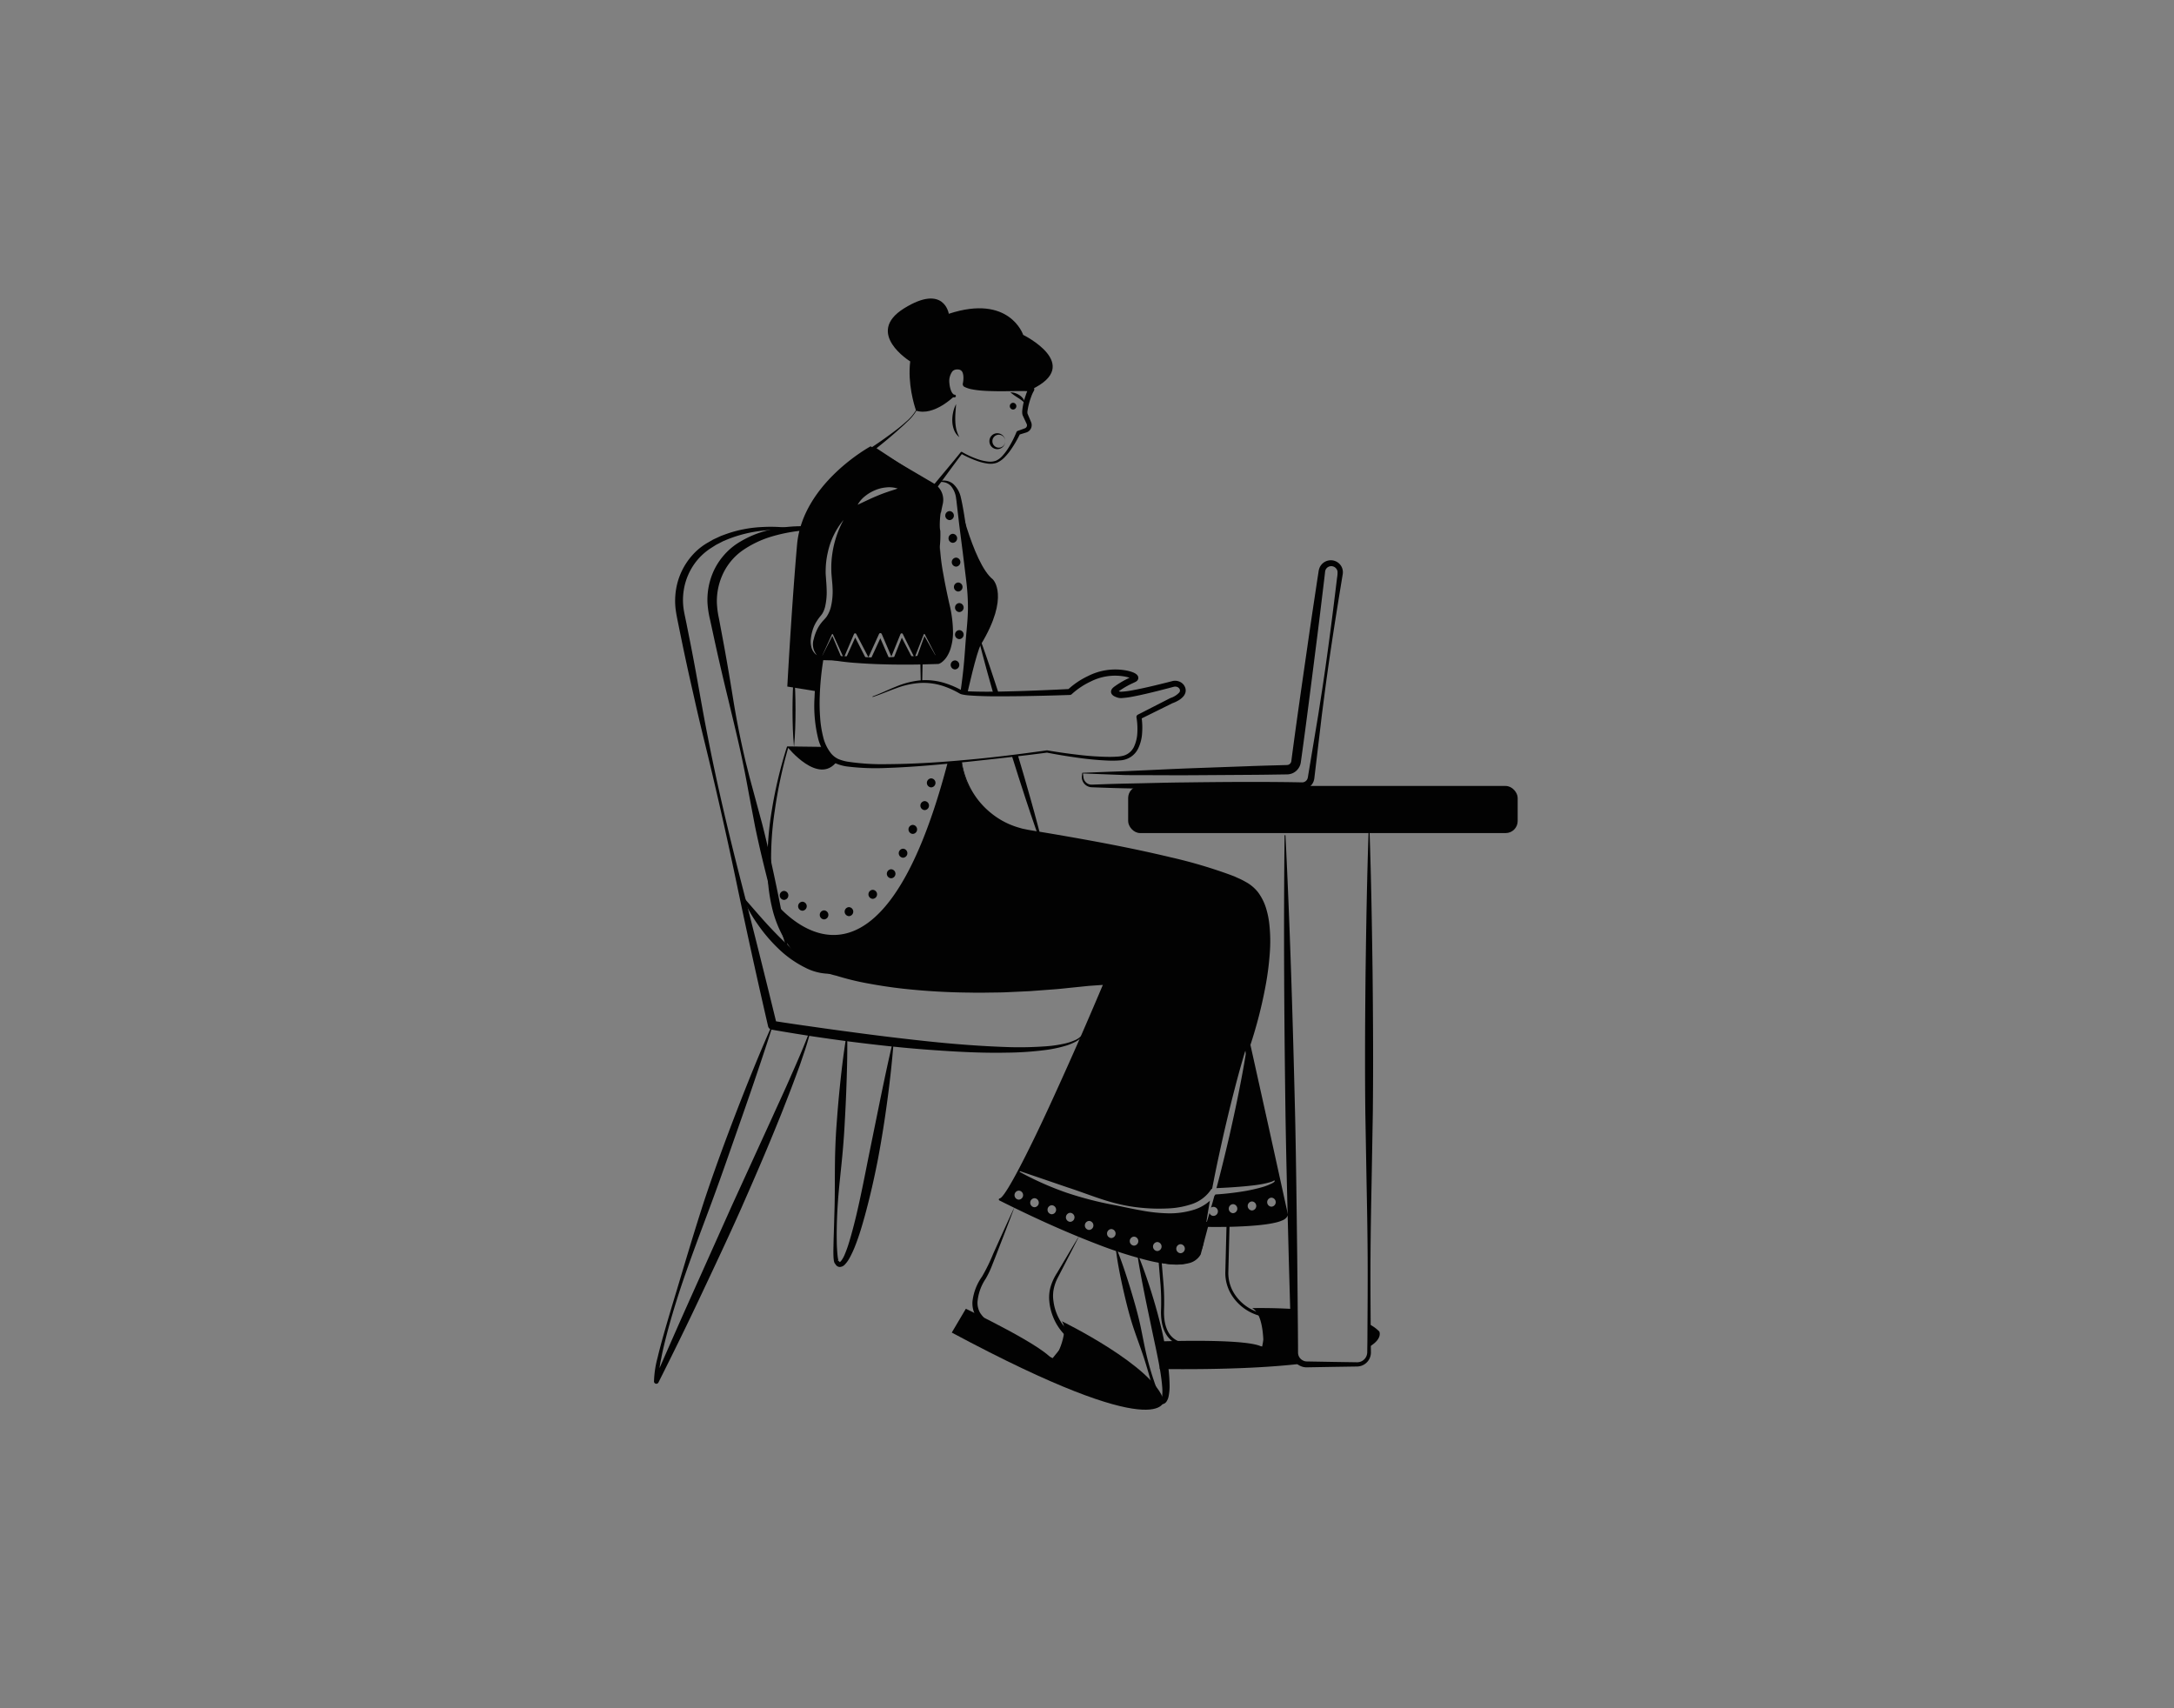 <svg id="Layer_1" data-name="Layer 1" xmlns="http://www.w3.org/2000/svg" viewBox="0 0 700 550"><rect x="0" y="0" width="700" height="550" fill="#808080" stroke="none"/><title>working</title><path d="M419.389,439.028c-10.413,1.239-25.152,1.994-45.979,1.752l.474-8.894s30.059-1.113,32.914,2.11c0,0,.455-10.771-3.639-12.823,0,0,5.99-.165,13.481.3l.261,14.023A3.844,3.844,0,0,0,419.389,439.028Z" fill="#020202"/><path d="M440.825,433.656v-7.326a12.356,12.356,0,0,1,3.291,2.371S445.326,431.034,440.825,433.656Z" fill="#020202"/><path d="M401.572,336.366c-.707,4.916-1.607,9.784-2.574,14.633-.948,4.849-2.013,9.678-3.097,14.507-1.123,4.81-2.274,9.62-3.523,14.41-.223.871-.455,1.752-.697,2.623,3.165-.136,6.358-.329,9.513-.629,1.742-.174,3.484-.358,5.187-.677a24.773,24.773,0,0,0,2.536-.6,4.598,4.598,0,0,0,2.177-1.229l.01-.01a.171.171,0,0,1,.048-.039ZM384.578,389.449a26.184,26.184,0,0,1-8.507,1.2,51.501,51.501,0,0,1-8.381-.89c-2.758-.494-5.478-1.065-8.207-1.645a114.42,114.42,0,0,1-16.21-4.152,100.182,100.182,0,0,1-15.262-6.823l-.01-.01c-2.903,5.507-5.129,9.058-6.039,9.058,0,0,57.66,29.265,63.931,17.42l2.439-9.407c.368-2.545.794-5.081,1.248-7.607A13.862,13.862,0,0,1,384.578,389.449Zm-56.528-3.203a1.453,1.453,0,0,1,0-2.903A1.453,1.453,0,0,1,328.05,386.245Zm5.052,2.439a1.453,1.453,0,0,1,0-2.903A1.453,1.453,0,0,1,333.102,388.684Zm5.574,2.265a1.453,1.453,0,0,1,0-2.903A1.453,1.453,0,0,1,338.677,390.949Zm5.923,2.439a1.453,1.453,0,0,1,0-2.903A1.453,1.453,0,0,1,344.599,393.388Zm6.097,2.613a1.453,1.453,0,0,1,0-2.903A1.453,1.453,0,0,1,350.696,396Zm7.142,2.613a1.453,1.453,0,0,1,0-2.903A1.453,1.453,0,0,1,357.838,398.613Zm7.316,2.439a1.453,1.453,0,0,1,0-2.903A1.453,1.453,0,0,1,365.155,401.052Zm7.491,1.742a1.453,1.453,0,0,1,0-2.903A1.453,1.453,0,0,1,372.645,402.794Zm7.491.697a1.453,1.453,0,0,1,0-2.903A1.453,1.453,0,0,1,380.136,403.491Zm31.066-23.904a4.603,4.603,0,0,1-2.061,1.606,17.394,17.394,0,0,1-2.526.968c-1.723.503-3.465.9-5.216,1.229a91.928,91.928,0,0,1-10.055,1.19,5.294,5.294,0,0,1-.339.474c-.339,1.258-.687,2.516-1.055,3.765a1.293,1.293,0,0,1,.813-.252,1.453,1.453,0,0,1,0,2.903,1.325,1.325,0,0,1-1.316-.919c-.358,1.219-.726,2.439-1.113,3.648,0,0,24.039.348,25.433-3.136Zm-14.168,11.013a1.453,1.453,0,0,1,0-2.903A1.453,1.453,0,0,1,397.033,390.6Zm6.097-.871a1.453,1.453,0,0,1,0-2.903A1.453,1.453,0,0,1,403.13,389.729Zm6.271-1.219a1.453,1.453,0,0,1,0-2.903A1.453,1.453,0,0,1,409.401,388.51Zm-7.481-103.01c-9.436-6.6-47.285-13.839-70.754-17.836a26.132,26.132,0,0,1-21.562-22.53l-4.471.397c-23.372,89.316-56.431,44.005-56.431,44.005l.474,2.245c2.478,10.404,8.362,18.997,20.352,21.591,0,0,26.827,9.407,80.828,3.484l5.574-.348s-17.846,41.498-27.833,60.447l15.746,5.381c5.255,1.694,10.384,3.861,15.775,5.178a52.212,52.212,0,0,0,8.187,1.374,57.187,57.187,0,0,0,8.236.184,27.288,27.288,0,0,0,7.878-1.452,11.973,11.973,0,0,0,5.971-4.558l.01-.019a1.109,1.109,0,0,1,.397-.339c.203-1.045.406-2.081.61-3.126.958-4.849,2.023-9.678,3.107-14.507,1.113-4.81,2.265-9.629,3.513-14.41,1.239-4.79,2.555-9.562,4.045-14.294C401.572,336.366,415.856,295.255,401.92,285.5Z" fill="#020202"/><path d="M328.099,376.955a1.566,1.566,0,0,1-.097.174.092.092,0,0,1-.029-.126.111.111,0,0,1,.116-.048Z" fill="#fff"/><path d="M411.259,379.5a.455.455,0,0,1-.058.087l-.048-.232a.144.144,0,0,1,.087.019A.116.116,0,0,1,411.259,379.5Z" fill="#fff"/><path d="M320.376,219.663c.416,1.258.832,2.516,1.239,3.784-.59.01-1.161.01-1.732.01-.319-1.113-.639-2.226-.948-3.348q-2.656-9.363-4.955-18.823Q317.362,210.416,320.376,219.663Z" fill="#020202"/><path d="M336.674,275.687q-3.368-9.131-6.397-18.378c-1.529-4.626-3-9.271-4.452-13.917q1.002-.116,1.916-.232c1.364,4.558,2.71,9.126,3.987,13.704Q334.385,266.227,336.674,275.687Z" fill="#020202"/><path d="M268.01,204.749l-3.571,7.016h.029a8.942,8.942,0,0,0,2.448.571c1.277.126,2.777.232,4.423.3C270.226,210.004,269.103,207.382,268.01,204.749Zm7.355.523-3.348,7.394c2.216.087,4.684.135,7.21.135Zm11.236,7.442-3.145-7.21L280.078,212.811c2.177,0,4.394-.019,6.542-.048C286.62,212.743,286.61,212.734,286.601,212.714Zm3.774-7.394-2.942,7.384a.211.211,0,0,1-.029.048c1.607-.029,3.165-.058,4.626-.097l2.187.068Zm7.278-.523-2.845,7.907c-.01.01-.01.029-.019.039l1.916.058s.01-.097.029-.281c3.155-.097,5.197-.184,5.197-.184Zm7.065-9.184c-2.787-14.284-2.09-19.859-2.09-19.859a36.238,36.238,0,0,0,.145-4.887c-.445-1.277.077-6.523.203-5.787.164-.883.377-1.886.593-2.855a6.064,6.064,0,0,0-2.851-6.547l-20.388-11.976s-21.949,11.846-23.691,31.704-3.136,45.64-3.136,45.64l9.562,1.548,1.374-10.829,3.426-7.52a.182.182,0,0,1,.329,0v.01c1.181,2.536,2.332,5.081,3.484,7.626l3.29-7.723a.417.417,0,0,1,.542-.213.398.398,0,0,1,.194.184l.01.01,3.91,7.491,3.407-7.5a.478.478,0,0,1,.639-.242.51.51,0,0,1,.242.252l3.097,7.239,2.932-7.21h.01a.411.411,0,0,1,.532-.232.436.436,0,0,1,.213.203l3.784,7.665,2.952-7.549h.01a.19.19,0,0,1,.252-.116.233.233,0,0,1,.097.097l4.142,8.1S307.505,209.898,304.717,195.614Zm-36.708-17.42a30.421,30.421,0,0,0-.329,5.623c.01.939.126,1.858.194,2.807.097.977.184,1.965.213,2.961a21.289,21.289,0,0,1-.6,6.02,9.898,9.898,0,0,1-1.297,2.894,6.777,6.777,0,0,1-.523.658l-.484.523a13.044,13.044,0,0,0-.881,1.055,11.037,11.037,0,0,0-1.384,2.352,14.881,14.881,0,0,0-.89,2.642,5.377,5.377,0,0,0,1.036,5.236,4.308,4.308,0,0,1-1.742-2.371,7.76,7.76,0,0,1-.232-3.019,15.676,15.676,0,0,1,.639-2.932,11.602,11.602,0,0,1,1.336-2.768c.271-.426.571-.842.881-1.239l.474-.571c.126-.155.242-.329.358-.503a8.181,8.181,0,0,0,.939-2.419,21.12,21.12,0,0,0,.445-5.497c-.019-.939-.087-1.887-.165-2.826-.048-.977-.184-1.984-.145-2.981a27.052,27.052,0,0,1,.677-5.923,24.381,24.381,0,0,1,5.09-10.52A31.996,31.996,0,0,0,268.01,178.194Zm17.662-19.772c-1.084.358-2.139.765-3.174,1.2-2.1.852-4.103,1.868-6.349,2.894a9.452,9.452,0,0,1,2.419-2.797,13.171,13.171,0,0,1,3.184-1.887,11.854,11.854,0,0,1,3.6-.9,9.126,9.126,0,0,1,3.687.358C287.859,157.735,286.746,158.016,285.672,158.422Z" fill="#020202"/><path d="M255.664,216.675c.38,3.981.468,7.962.484,11.943-.014,3.981-.101,7.962-.484,11.943-.383-3.981-.47-7.962-.484-11.943C255.196,224.637,255.284,220.656,255.664,216.675Z" fill="#020202"/><path d="M326.707,388.518c-1.923,5.199-3.947,10.356-5.944,15.524l-1.528,3.87a29.588,29.588,0,0,1-1.857,3.81,15.634,15.634,0,0,0-2.63,7.388,6.549,6.549,0,0,0,.813,3.551,10.459,10.459,0,0,0,2.614,2.761,62.683,62.683,0,0,0,6.797,4.523c4.742,2.764,9.674,5.279,14.634,7.649l-1.132.267c2.037-2.542,4.105-5.059,6.175-7.574l.203,1.25a17.324,17.324,0,0,1-5.859-7.769,17.522,17.522,0,0,1-1.118-4.726,12.422,12.422,0,0,1,.444-4.864,17.15,17.15,0,0,1,2.042-4.343l2.392-4.03c1.593-2.688,3.185-5.376,4.819-8.042-1.393,2.799-2.828,5.574-4.263,8.35l-2.148,4.165c-.353.704-.74,1.376-1.03,2.062a13.471,13.471,0,0,0-.719,2.13,11.263,11.263,0,0,0-.216,4.42,16.124,16.124,0,0,0,1.162,4.329,16.52,16.52,0,0,0,2.268,3.841,15.003,15.003,0,0,0,3.152,3.043l.011.007a.864.864,0,0,1,.222,1.202l-.03.041c-2,2.572-4.002,5.141-6.034,7.687a.943.943,0,0,1-1.132.267,164.195,164.195,0,0,1-14.802-7.745,56.154,56.154,0,0,1-6.966-4.76,20.186,20.186,0,0,1-1.599-1.473,8.322,8.322,0,0,1-1.378-1.84,8.19,8.19,0,0,1-.946-4.455,17.045,17.045,0,0,1,3.08-8.02,57.533,57.533,0,0,0,3.605-7.373C322.093,398.594,324.35,393.535,326.707,388.518Z" fill="#020202"/><path d="M306.461,429.044l4.529-7.665s27.175,12.891,28.22,17.071c0,0,5.381-9.344,2.691-13.059,0,0,29.71,14.453,32.846,25.602C374.747,450.993,374.747,465.626,306.461,429.044Z" fill="#020202"/><path d="M348.688,249.025l.143,1.02a2.879,2.879,0,0,0,.226.979,2.666,2.666,0,0,0,1.35,1.38,2.566,2.566,0,0,0,.933.221c.302.009.724-.019,1.08-.027l2.23-.077q4.461-.169,8.921-.253c5.948-.113,11.895-.301,17.843-.353,11.895-.15,23.79-.247,35.685-.06l2.182.044a1.854,1.854,0,0,0,1.667-1.074,2.658,2.658,0,0,0,.207-.81l.365-2.201,1.463-8.803,1.467-8.802,1.369-8.816c1.78-11.762,3.27-23.565,4.698-35.376a9.678,9.678,0,0,0,.153-1.99,2.052,2.052,0,0,0-.782-1.316,2.021,2.021,0,0,0-2.739.241,1.955,1.955,0,0,0-.371.627,3.347,3.347,0,0,0-.151.845l-.256,2.216-.536,4.429c-.71,5.906-1.425,11.811-2.19,17.709-1.498,11.801-2.979,23.604-4.62,35.385l-.157,1.104a5.919,5.919,0,0,1-.14.732,4.246,4.246,0,0,1-.295.792,4.501,4.501,0,0,1-2.422,2.236,4.626,4.626,0,0,1-1.611.302l-1.115.016-2.231.032c-2.974.046-5.949.089-8.924.1l-17.848.117c-5.949.041-11.899-.017-17.847-.021-1.479-.013-2.992.013-4.443-.036l-4.354-.166Zm-.205-.205,8.892-.347,4.568-.166,4.476-.201c5.944-.257,11.886-.567,17.83-.779l17.83-.642c2.971-.116,5.943-.2,8.915-.28l2.229-.062,1.114-.031a1.542,1.542,0,0,0,.568-.109,1.451,1.451,0,0,0,.765-.733,1.204,1.204,0,0,0,.089-.253,2.815,2.815,0,0,0,.059-.364l.142-1.106c1.556-11.793,3.273-23.564,4.972-35.338.834-5.889,1.717-11.771,2.606-17.652l.663-4.412.343-2.204a5.304,5.304,0,0,1,.328-1.326,3.986,3.986,0,0,1,.821-1.241,3.941,3.941,0,0,1,2.642-1.185,3.879,3.879,0,0,1,2.705.926,3.814,3.814,0,0,1,1.327,2.491,4.491,4.491,0,0,1-.071,1.337l-.181,1.101c-1.928,11.741-3.795,23.49-5.37,35.28l-1.147,8.848-1.05,8.862-1.054,8.861-.264,2.215a4.828,4.828,0,0,1-.305,1.352,4.006,4.006,0,0,1-.821,1.273,4.101,4.101,0,0,1-2.725,1.259l-2.278.055c-11.895.187-23.79.09-35.685-.06-5.948-.052-11.895-.239-17.843-.353q-4.461-.079-8.921-.253l-2.23-.077c-.387-.019-.709-.012-1.149-.052a3.362,3.362,0,0,1-1.201-.374,3.234,3.234,0,0,1-1.731-3.052C348.373,249.601,348.435,249.189,348.482,248.82Z" fill="#020202"/><path d="M332.068,125.416s-16.897.523-21.078-1.742c0,0,1.394-6.097-3.136-5.574s-2.816,9.407-.537,9.407c0,0-6.605,6.62-12.354,4.703,0,0-9.065-24.736,10.536-31.182s23.956,6.794,23.956,6.794,19.51,9.581,2.613,17.594" fill="#020202"/><path d="M294.875,132.171a6.385,6.385,0,0,1,2.253-2.698,11.275,11.275,0,0,1,3.198-1.509,21.33,21.33,0,0,1,3.469-.718,23.441,23.441,0,0,1,3.56-.172.433.433,0,0,1-.019.867l-.018-0a1.893,1.893,0,0,1-1.383-.724,4.865,4.865,0,0,1-.726-1.138,9.187,9.187,0,0,1-.749-2.474,8.8,8.8,0,0,1-.049-2.62,4.785,4.785,0,0,1,1.126-2.607,3.642,3.642,0,0,1,1.288-.897,4.572,4.572,0,0,1,1.475-.297,3.934,3.934,0,0,1,1.539.237,3.142,3.142,0,0,1,1.358.99,4.994,4.994,0,0,1,.954,2.795,10.479,10.479,0,0,1-.191,2.69l-.495-1.095a7.501,7.501,0,0,0,1.987.577c.737.13,1.504.214,2.276.278,1.545.135,3.118.198,4.696.228,3.164.056,6.322.019,9.567.119.41.018.82.041,1.256.089a5.64,5.64,0,0,1,.714.118,1.863,1.863,0,0,1,.57.233,1.197,1.197,0,0,1,.291.273,1.048,1.048,0,0,1,.038,1.193l-.044.068a11.862,11.862,0,0,0-.864,1.984,21.725,21.725,0,0,0-1.117,4.407,2.736,2.736,0,0,0,.007.793l.459,1.09.465,1.1.236.561a2.515,2.515,0,0,1-.288,2.43,2.495,2.495,0,0,1-1.333.925l-2.287.693.387-.357a36.375,36.375,0,0,1-3.033,5.234,18.449,18.449,0,0,1-1.937,2.35,7.83,7.83,0,0,1-2.539,1.801,6.286,6.286,0,0,1-3.103.247,15.771,15.771,0,0,1-2.945-.719,34.932,34.932,0,0,1-5.487-2.44l.418-.08c-2.837,3.716-5.559,7.523-8.351,11.275a.675.675,0,0,1-.75.239l-.006-.002a28.399,28.399,0,0,1-5.409-2.634c-1.703-.985-3.339-2.061-4.975-3.133q-4.868-3.278-9.474-6.902l-.034-.027a.572.572,0,0,1-.096-.803.586.586,0,0,1,.132-.122c2.543-1.696,5.052-3.473,7.491-5.33,1.224-.925,2.395-1.916,3.535-2.938A14.185,14.185,0,0,0,294.875,132.171Zm.177.077a14.726,14.726,0,0,1-2.959,3.558c-1.094,1.087-2.259,2.095-3.404,3.125-2.309,2.044-4.686,3.999-7.117,5.909l.002-.952,9.747,6.404c1.613,1.079,3.25,2.119,4.88,3.153.816.515,1.644,1.008,2.47,1.488a16.996,16.996,0,0,0,2.485,1.239l-.755.237c2.972-3.611,6.014-7.167,8.941-10.813a.329.329,0,0,1,.419-.08,28.145,28.145,0,0,0,5.348,2.425,15.155,15.155,0,0,0,2.836.641,5.632,5.632,0,0,0,2.76-.254,6.468,6.468,0,0,0,2.204-1.711,17.587,17.587,0,0,0,1.733-2.322,33.395,33.395,0,0,0,2.656-5.196.622.622,0,0,1,.361-.348l.027-.01,2.245-.818a1.039,1.039,0,0,0,.744-1.086,1.004,1.004,0,0,0-.088-.325L330.34,135.983l-.504-1.083-.508-1.093a2.523,2.523,0,0,1-.183-.869,5.627,5.627,0,0,1,.005-.7,21.241,21.241,0,0,1,1.088-4.867,12.883,12.883,0,0,1,1.011-2.4c.009-.016.057-.088.035-.058a.756.756,0,0,0-.122.401.827.827,0,0,0,.161.515.625.625,0,0,0,.182.174c.113.068.057.031.012.026a4.09,4.09,0,0,0-.466-.063c-.356-.032-.742-.046-1.128-.055-3.123-.049-6.336.112-9.54.034-1.606-.029-3.218-.08-4.845-.23-.814-.082-1.63-.184-2.459-.345a9.21,9.21,0,0,1-2.562-.823.975.975,0,0,1-.502-1.065l.007-.03c.285-1.341.31-3.054-.297-3.895a1.606,1.606,0,0,0-1.396-.6,2.131,2.131,0,0,0-1.617.545,5.238,5.238,0,0,0-1.003,3.95,8.054,8.054,0,0,0,.471,2.204c.234.676.716,1.386,1.138,1.416l-.037.866a22.781,22.781,0,0,0-3.433-.086,16.695,16.695,0,0,0-3.417.483,10.018,10.018,0,0,0-3.158,1.346A6.161,6.161,0,0,0,295.052,132.248Z" fill="#020202"/><path d="M307.854,130.119l-.213,2.765a25.767,25.767,0,0,0-.047,2.7,14.696,14.696,0,0,0,.32,2.637,10.684,10.684,0,0,0,.985,2.524,5.464,5.464,0,0,1-1.704-2.294,8.793,8.793,0,0,1-.567-2.831,11.425,11.425,0,0,1,.268-2.84A9.749,9.749,0,0,1,307.854,130.119Z" fill="#020202"/><path d="M293.078,116.361s-14.837-9.117-1.946-17.103,14.368,1.769,14.368,1.769" fill="#020202"/><path d="M257.437,170.802a53.898,53.898,0,0,0-11.849.054,42.729,42.729,0,0,0-11.362,2.81l-1.343.561-1.29.666c-.424.231-.872.421-1.276.684l-1.218.778a19.347,19.347,0,0,0-4.307,3.665,19.905,19.905,0,0,0-4.647,10.112,20.361,20.361,0,0,0-.073,5.612c.243,1.805.747,3.821,1.112,5.761.785,3.91,1.568,7.82,2.296,11.741,1.481,7.847,2.768,15.7,4.325,23.511,3.035,15.651,6.727,31.166,10.678,46.613q5.958,23.165,11.618,46.398l-1.154-1.082c4.15.659,8.33,1.269,12.503,1.852,4.173.599,8.348,1.186,12.528,1.73q12.53,1.707,25.099,3.04c8.378.881,16.778,1.524,25.181,1.808a116.381,116.381,0,0,0,12.581-.246,40.096,40.096,0,0,0,6.189-.925,18.007,18.007,0,0,0,2.947-.979,6.652,6.652,0,0,0,2.494-1.758.145.145,0,0,1,.204-.025.15.15,0,0,1,.029.198,7.051,7.051,0,0,1-2.485,2.07,17.269,17.269,0,0,1-2.984,1.221,41.011,41.011,0,0,1-6.261,1.354,103.705,103.705,0,0,1-12.721.89c-8.495.183-16.967-.324-25.414-.942-8.45-.617-16.867-1.563-25.264-2.625-4.195-.56-8.387-1.14-12.571-1.774-4.183-.654-8.353-1.33-12.535-2.064l-.016-.003a1.422,1.422,0,0,1-1.138-1.079q-5.382-23.307-10.274-46.724Q232.132,260.29,226.415,237.061c-.943-3.873-1.864-7.767-2.732-11.664-.866-3.89-1.78-7.771-2.607-11.668-.853-3.892-1.65-7.796-2.446-11.699-.386-1.972-.819-3.84-1.099-5.986a22.88,22.88,0,0,1,.155-6.306,21.782,21.782,0,0,1,5.445-11.21,19.711,19.711,0,0,1,4.898-3.889l1.338-.773c.444-.261.926-.445,1.387-.67l1.397-.645,1.439-.531a40.159,40.159,0,0,1,11.902-2.337,48.574,48.574,0,0,1,11.998.833.145.145,0,0,1-.045.286Z" fill="#020202"/><path d="M253.585,306.292c-2.099-6.647-3.974-13.348-5.71-20.081-1.735-6.734-3.396-13.485-4.793-20.298l-1.941-10.254c-.627-3.422-1.259-6.843-1.975-10.245-1.409-6.809-3.106-13.551-4.708-20.335-1.651-6.757-3.23-13.526-4.69-20.319l-1.105-5.092a31.946,31.946,0,0,1-.855-5.38,22.438,22.438,0,0,1,2.171-10.847,21.512,21.512,0,0,1,7.257-8.351,33.021,33.021,0,0,1,9.891-4.328,46.156,46.156,0,0,1,21.006-.25.145.145,0,0,1-.042.286l-.011-.001a52.592,52.592,0,0,0-20.309,2.159,33.225,33.225,0,0,0-8.925,4.441,19.264,19.264,0,0,0-6.075,7.381,20.709,20.709,0,0,0-1.94,9.385,28.904,28.904,0,0,0,.651,4.921l.961,5.127c1.295,6.833,2.47,13.691,3.574,20.56q1.65,10.281,4.066,20.436l1.27,5.057L242.716,255.3l2.72,10.071c1.725,6.734,3.207,13.524,4.629,20.329,1.421,6.805,2.718,13.64,3.802,20.525a.146.146,0,0,1-.283.066Z" fill="#020202"/><path d="M238.871,288.305c2.282,2.615,4.497,5.198,6.75,7.727,2.254,2.526,4.575,4.96,6.984,7.269a55.048,55.048,0,0,0,7.722,6.243,25.487,25.487,0,0,0,9.203,3.833,17.311,17.311,0,0,1-10.306-1.854,34.422,34.422,0,0,1-8.618-6.118,51.437,51.437,0,0,1-6.758-7.977A44.621,44.621,0,0,1,238.871,288.305Z" fill="#020202"/><path d="M248.842,330.151q-4.649,14.381-9.641,28.622l-4.99,14.241q-2.483,7.124-5.096,14.2c-3.494,9.431-7.112,18.826-10.265,28.378-1.545,4.785-3.008,9.597-4.269,14.459-.615,2.433-1.231,4.869-1.678,7.329a31.909,31.909,0,0,0-.79,7.286l-1.461-.271c4.108-9.405,8.226-18.806,12.434-28.163l12.581-28.087,12.797-27.981c2.106-4.673,4.294-9.315,6.326-14.019,2.084-4.687,4.122-9.382,5.918-14.185l.003-.008a.145.145,0,0,1,.276.09c-.689,2.474-1.387,4.965-2.251,7.385l-1.239,3.657-1.338,3.616q-1.331,3.621-2.746,7.205c-.931,2.395-1.85,4.797-2.838,7.167-3.835,9.534-7.936,18.951-12.076,28.348-4.181,9.379-8.572,18.661-12.949,27.947-4.374,9.289-8.9,18.504-13.509,27.682l-.032.063a.755.755,0,0,1-1.43-.334,32.618,32.618,0,0,1,1.149-7.648c.585-2.466,1.24-4.902,1.924-7.329,1.369-4.854,2.823-9.676,4.286-14.495,2.893-9.648,5.753-19.315,8.877-28.894,3.176-9.56,6.664-19.01,10.279-28.41,3.619-9.398,7.408-18.731,11.474-27.955a.145.145,0,0,1,.271.104Z" fill="#020202"/><path d="M272.801,333.672c.084,6.107-.109,12.19-.342,18.27q-.183,4.559-.444,9.112-.228,4.555-.624,9.099c-.514,6.059-1.313,12.105-1.683,18.175-.185,3.034-.292,6.073-.302,9.109.015,1.518.012,3.035.104,4.544.043.753.096,1.506.175,2.243.04.368.087.734.153,1.078a4.217,4.217,0,0,0,.114.474.705.705,0,0,0,.058.143c.009.018.006-0-.019-.032a.527.527,0,0,0-.364-.194l.599.465c.024.037.116.17.159.184.056.03.038.017.03-.001a2.207,2.207,0,0,0,.391-.345,8.662,8.662,0,0,0,1.062-1.805,37.757,37.757,0,0,0,1.555-4.312c.896-2.963,1.675-5.989,2.397-9.031,1.424-6.093,2.628-12.254,3.85-18.413l3.762-18.485c1.276-6.164,2.566-12.332,4.016-18.48a.146.146,0,0,1,.287.044q-.752,9.444-2.028,18.822-1.245,9.382-2.984,18.696c-1.202,6.2-2.6,12.369-4.277,18.486-.845,3.057-1.738,6.109-2.892,9.101a33.83,33.83,0,0,1-2.012,4.428,10.033,10.033,0,0,1-1.533,2.122,2.344,2.344,0,0,1-1.623.753,1.543,1.543,0,0,1-1.031-.439,2.104,2.104,0,0,1-.518-.773l.599.465a.938.938,0,0,1-.595-.349,1.243,1.243,0,0,1-.164-.277,2.231,2.231,0,0,1-.129-.395,5.642,5.642,0,0,1-.107-.645c-.047-.409-.067-.801-.081-1.191-.026-.78-.023-1.548-.011-2.315.036-1.533.055-3.058.118-4.582l.265-9.134c.138-6.088.007-12.192.216-18.28q.145-4.566.512-9.118.326-4.554.77-9.1c.601-6.06,1.276-12.113,2.282-18.14a.146.146,0,0,1,.289.022Z" fill="#020202"/><path d="M359.571,402.142c1.609,3.959,2.925,7.991,4.185,12.039,1.237,4.053,2.432,8.116,3.356,12.251.905,4.141,1.586,8.346,2.709,12.429q.819,3.068,1.854,6.069c.331,1.003.726,1.986,1.11,2.964.195.488.395.972.605,1.441.104.234.212.467.323.678.056.111.114.201.166.288.02.023.058.074.058.074a.095.095,0,0,0-.03-.04c-.012-.011.012.014-.029-.026a.635.635,0,0,0-.137-.094.65.65,0,0,0-.331-.069.103.103,0,0,0,.009.205l.528-.012c.02-0.0.156.018.087-.011-.059-.009-.092.009-.04-.067a3.194,3.194,0,0,0,.238-1.056,17.156,17.156,0,0,0-.034-2.844c-.155-1.964-.452-3.959-.79-5.947-.711-3.978-1.597-7.949-2.438-11.934-.817-3.992-1.69-7.982-2.479-11.998-.799-4.014-1.578-8.042-2.213-12.115a.146.146,0,0,1,.28-.077q2.294,5.742,4.127,11.63,1.859,5.881,3.291,11.891a113.677,113.677,0,0,1,2.179,12.2,52.605,52.605,0,0,1,.444,6.273,16.473,16.473,0,0,1-.32,3.282,4.569,4.569,0,0,1-.769,1.818,1.878,1.878,0,0,1-1.297.726,1.695,1.695,0,0,1-.748-.112,2.031,2.031,0,0,1-.595-.349l.537.192a1.073,1.073,0,0,1-.602-.23.385.385,0,0,1-.063-.061,2.346,2.346,0,0,1-.157-.193c-.071-.108-.1-.174-.149-.264-.068-.149-.133-.294-.18-.427-.106-.272-.193-.532-.277-.793-.168-.521-.317-1.036-.461-1.552l-.831-3.088c-.552-2.052-1.13-4.091-1.756-6.118-1.217-4.061-2.796-8.023-4.122-12.057-1.305-4.039-2.307-8.161-3.245-12.297-.915-4.143-1.755-8.305-2.276-12.547a.146.146,0,0,1,.281-.073Z" fill="#020202"/><path d="M440.97,267.5c.536,15.112.773,30.223.98,45.335.16,15.112.252,30.223.083,45.335l-.4,22.667c-.15,7.556-.29,15.112-.338,22.667-.058,7.556-.007,15.112.04,22.667l.031,5.667.04,2.833.011.708a5.087,5.087,0,0,1-.06.808,4.477,4.477,0,0,1-.55,1.537,4.539,4.539,0,0,1-2.516,2.03,5.114,5.114,0,0,1-1.596.222l-1.417.021-5.667.085-5.667.098-2.833.049-.358.006q-.219.002-.439-.015a4.621,4.621,0,0,1-.879-.155,5.126,5.126,0,0,1-1.581-.762,4.855,4.855,0,0,1-1.902-2.94,5.23,5.23,0,0,1-.104-.882l-.025-.708-.05-1.416-.17-5.664-.64-22.659c-.385-15.107-.792-30.214-1.037-45.323-.424-30.221-.658-60.445-.306-90.68a.145.145,0,0,1,.29-.005c1.491,30.2,2.396,60.412,3.112,90.627.324,15.108.487,30.219.672,45.33l.212,22.668.041,5.667.003,1.417.001.708a3.125,3.125,0,0,0,.042.525,2.822,2.822,0,0,0,1.046,1.748,3.192,3.192,0,0,0,.942.497,2.696,2.696,0,0,0,.511.109c.088.01.178.017.268.019l.351.006,2.833.049,5.667.098,5.667.085,1.417.021a3.725,3.725,0,0,0,1.204-.121,3.247,3.247,0,0,0,2.27-2.498,3.838,3.838,0,0,0,.063-.601l.011-.708.04-2.833.031-5.667c.047-7.556.098-15.112.04-22.667-.048-7.556-.188-15.112-.337-22.667l-.4-22.667c-.169-15.112-.077-30.223.083-45.335.207-15.112.444-30.223.98-45.335a.145.145,0,0,1,.29,0Z" fill="#020202"/><rect x="363.25" y="253.054" width="125.423" height="15.17" rx="3.871" fill="#020202"/><path d="M323.678,142.052a2.573,2.573,0,0,1-2.311,2.552,2.541,2.541,0,0,1-1.928-.624,2.581,2.581,0,0,1-.001-3.857,2.537,2.537,0,0,1,1.929-.625A2.576,2.576,0,0,1,323.678,142.052Zm0,0a2.129,2.129,0,0,0-.725-1.586,2.053,2.053,0,0,0-1.586-.482,2.085,2.085,0,0,0,0,4.139,2.054,2.054,0,0,0,1.587-.484A2.131,2.131,0,0,0,323.678,142.052Z" fill="#020202"/><path d="M326.198,131.859a1.089,1.089,0,0,0,0-2.177,1.089,1.089,0,0,0,0,2.177Z" fill="#020202"/><path d="M325.333,126.338a4.195,4.195,0,0,1,1.527.227,5.685,5.685,0,0,1,1.387.662,4.67,4.67,0,0,1,1.147,1.067,2.661,2.661,0,0,1,.569,1.469,14.792,14.792,0,0,0-2.251-1.73A25.028,25.028,0,0,1,325.333,126.338Z" fill="#020202"/><path d="M265.346,240.658l-11.745.144.228-.166a147.769,147.769,0,0,0-4.355,20.321,101.156,101.156,0,0,0-1.053,20.674A53.541,53.541,0,0,0,249.937,291.807a36.031,36.031,0,0,0,3.75,9.455,22.783,22.783,0,0,0,6.778,7.384,26.817,26.817,0,0,0,9.236,3.94l.072.019.025.008a85.092,85.092,0,0,0,10.45,2.453c3.544.634,7.115,1.132,10.699,1.532a212.845,212.845,0,0,0,21.603,1.354c1.805.058,3.611.052,5.417.029l5.419-.044,5.418-.167,2.709-.088,2.707-.161,5.414-.322c1.805-.109,3.608-.304,5.412-.451l5.413-.47,5.44-.298.009-0a.53.53,0,0,1,.558.5.538.538,0,0,1-.044.243q-3.922,8.901-7.941,17.753-3.975,8.873-8.054,17.701-4.096,8.819-8.33,17.576c-1.426,2.912-2.878,5.813-4.409,8.677-.768,1.431-1.552,2.854-2.393,4.25-.424.697-.86,1.388-1.335,2.061a12.16,12.16,0,0,1-.772.987,4.21,4.21,0,0,1-.47.465,1.345,1.345,0,0,1-.755.353l.16-.67c5.113,2.549,10.323,4.921,15.56,7.213,5.242,2.281,10.535,4.446,15.893,6.42a135.281,135.281,0,0,0,16.324,5.027,44.064,44.064,0,0,0,8.353,1.18,14.097,14.097,0,0,0,4.048-.402,4.454,4.454,0,0,0,2.927-2.056l-.064.164,2.383-9.421a.807.807,0,0,1,.784-.609l.015 0c4.31.013,8.644-.107,12.942-.376,2.147-.144,4.294-.328,6.397-.646a27.334,27.334,0,0,0,3.082-.621,8.949,8.949,0,0,0,1.385-.491,1.796,1.796,0,0,0,.767-.528l-.043.539-6.171-27.333-6.119-27.344a1.005,1.005,0,0,1,.026-.536l.006-.017a144.318,144.318,0,0,0,4.965-19.196,91.099,91.099,0,0,0,1.289-9.803,48.419,48.419,0,0,0-.153-9.782,26.71,26.71,0,0,0-1.033-4.693,15.182,15.182,0,0,0-2.113-4.161,10.883,10.883,0,0,0-3.523-2.949,18.277,18.277,0,0,0-2.153-1.099l-1.103-.521-1.147-.452a156.503,156.503,0,0,0-18.998-5.807c-12.914-3.194-25.983-5.832-39.083-8.267l-4.917-.896c-.82-.149-1.637-.284-2.469-.481l-1.241-.275-1.215-.373a26.216,26.216,0,0,1-18.123-22.146c.194-.011.058.019.103.026l.007.038.014.077.027.153.055.307.11.613a12.388,12.388,0,0,0,.247,1.219,24.518,24.518,0,0,0,.691,2.387l.413,1.171c.151.385.333.758.497,1.138a21.682,21.682,0,0,0,1.12,2.212,25.53,25.53,0,0,0,6.411,7.457,25.012,25.012,0,0,0,8.688,4.508l1.18.343,1.204.246c.793.176,1.623.301,2.445.437l4.935.819c13.15,2.236,26.284,4.632,39.281,7.75a157.917,157.917,0,0,1,19.28,5.695l1.183.454,1.163.534a19.81,19.81,0,0,1,2.306,1.151,12.756,12.756,0,0,1,4.1,3.391,17.052,17.052,0,0,1,2.448,4.687,27.49,27.49,0,0,1,1.136,5.052,50.313,50.313,0,0,1,.186,10.178,93.06,93.06,0,0,1-1.295,10.018,146.157,146.157,0,0,1-5.004,19.507l.032-.553,6.074,27.354,6.023,27.366.014.063a.723.723,0,0,1-.058.476,3.098,3.098,0,0,1-1.692,1.496,10.662,10.662,0,0,1-1.679.59,29.024,29.024,0,0,1-3.297.649c-2.189.319-4.37.492-6.551.627-4.363.261-8.71.302-13.075.246l.798-.609-2.494,9.392-.003.011a.729.729,0,0,1-.061.153,5.926,5.926,0,0,1-3.88,2.758,15.469,15.469,0,0,1-4.469.402,45.34,45.34,0,0,1-8.609-1.314,136.416,136.416,0,0,1-16.417-5.265c-10.717-4.113-21.136-8.902-31.385-14.038a.352.352,0,0,1,.107-.663l.053-.007a2.098,2.098,0,0,0,.702-.579,11.475,11.475,0,0,0,.729-.923c.462-.648.894-1.326,1.316-2.012.837-1.376,1.625-2.788,2.395-4.209,1.538-2.845,3.001-5.734,4.438-8.635,2.881-5.8,5.611-11.677,8.296-17.574q4.03-8.843,7.941-17.742,3.883-8.91,7.665-17.862l.523.742-5.408.38-5.408.553c-1.804.175-3.602.396-5.412.533l-5.431.404-2.716.202-2.721.13-5.443.249c-1.815.067-3.633.065-5.449.093-1.817.031-3.633.046-5.451-.004a214.512,214.512,0,0,1-21.776-1.262q-5.426-.611-10.807-1.604a86.186,86.186,0,0,1-10.682-2.581l.096.027a28.402,28.402,0,0,1-9.789-4.248,24.313,24.313,0,0,1-7.169-7.895,36.405,36.405,0,0,1-3.838-9.881,54.856,54.856,0,0,1-1.403-10.441,102.256,102.256,0,0,1,1.364-20.89,142.046,142.046,0,0,1,4.849-20.324.239.239,0,0,1,.229-.166l11.745.144a.097.097,0,0,1,0,.194Z" fill="#020202"/><path d="M309.271,222.767c.429-2.991.804-5.944,1.074-8.916.282-2.969.458-5.942.704-8.92.272-2.976.583-5.971.616-8.973a71.077,71.077,0,0,0-.554-8.982l-1.091-8.932-1.142-8.913-.522-4.464-.259-2.234-.125-1.118-.149-1.061a7.457,7.457,0,0,0-1.62-3.757,4.197,4.197,0,0,0-1.707-1.103,5.54,5.54,0,0,0-2.145-.221l-.039-.19a4.795,4.795,0,0,1,4.558.785,8.202,8.202,0,0,1,2.451,4.14c.719,3.04,1.156,5.951,1.61,8.956.411,2.989.672,5.996.897,9.004.248,3.006.336,6.026.333,9.045.012,3.018.016,6.027.135,9.036.121,3.008.366,6.026.367,9.056a57.931,57.931,0,0,1-.831,9.042,42.279,42.279,0,0,1-2.373,8.771Z" fill="#020202"/><path d="M296.802,212.805l.151,6.155h-.496l-.124-6.155.36.372c-5.383-.046-10.762-.188-16.143-.28q-8.071-.14-16.14-.37l.775-.622a93.073,93.073,0,0,0-1.254,12.738,61.225,61.225,0,0,0,.142,6.372,34.718,34.718,0,0,0,.969,6.218,13.519,13.519,0,0,0,2.624,5.429,6.806,6.806,0,0,0,2.287,1.73,13.951,13.951,0,0,0,2.912.831,74.52,74.52,0,0,0,12.752.808c8.594-.047,17.205-.6,25.782-1.403,8.584-.757,17.139-1.85,25.669-3.04a.372.372,0,0,1,.112.001l.008.001c3.296.564,6.617,1.04,9.94,1.42a90.841,90.841,0,0,0,9.979.678c.828.005,1.655-.023,2.471-.076a9.685,9.685,0,0,0,2.329-.355,5.38,5.38,0,0,0,3.248-2.88,11.873,11.873,0,0,0,1.059-4.577,22.102,22.102,0,0,0-.283-4.819l-.001-.005a.825.825,0,0,1,.437-.872l10.416-5.325.077-.034.042-.016a6.692,6.692,0,0,0,2.746-1.705.987.987,0,0,0,.257-.944,1.395,1.395,0,0,0-.721-.837,1.782,1.782,0,0,0-1.207-.133l-1.805.479-3.683.947c-2.463.611-4.93,1.201-7.445,1.688a27.703,27.703,0,0,1-3.918.533,5.131,5.131,0,0,1-.587-.016,2.916,2.916,0,0,1-.681-.137,6.904,6.904,0,0,1-1.039-.412,2.431,2.431,0,0,1-.658-.474,1.497,1.497,0,0,1-.363-.609,1.421,1.421,0,0,1,.011-.844,1.989,1.989,0,0,1,.525-.797,4.772,4.772,0,0,1,.459-.391A30.563,30.563,0,0,1,362.141,218.987c.576-.311,1.172-.601,1.759-.867.285-.131.597-.267.783-.368.042-.022.074-.046.05-.028a.663.663,0,0,0-.211.382.656.656,0,0,0,.068.493c.032.056.046.063.039.056a2.234,2.234,0,0,0-.529-.288,7.3,7.3,0,0,0-.782-.271,13.505,13.505,0,0,0-1.721-.363,17.423,17.423,0,0,0-10.481,1.73,24.175,24.175,0,0,0-6.028,4.037l-.012.011a.933.933,0,0,1-.596.242q-8.124.278-16.242.398c-5.421.042-10.826.158-16.289-.26a17.21,17.21,0,0,1-2.094-.29,4.029,4.029,0,0,1-.585-.175c-.28-.127-.348-.183-.515-.27l-.872-.482a28.133,28.133,0,0,0-3.635-1.598,20.267,20.267,0,0,0-7.786-1.196,26.574,26.574,0,0,0-7.802,1.677c-2.538.896-5.019,2.003-7.602,2.837a.097.097,0,0,1-.063-.183c2.533-.931,4.957-2.132,7.482-3.139a27.246,27.246,0,0,1,7.931-2.033,20.921,20.921,0,0,1,8.182,1.016,29.266,29.266,0,0,1,3.831,1.56l.917.474c.134.069.356.188.387.194a3.02,3.02,0,0,0,.39.1,16.212,16.212,0,0,0,1.93.208c5.338.232,10.763.062,16.155-.082q8.097-.253,16.193-.677l-.608.253a25.574,25.574,0,0,1,6.496-4.398,19.399,19.399,0,0,1,11.603-1.938,15.485,15.485,0,0,1,1.986.412,9.277,9.277,0,0,1,1.008.346,3.903,3.903,0,0,1,1.107.652,1.902,1.902,0,0,1,.345.415,1.29,1.29,0,0,1-.314,1.706,2.278,2.278,0,0,1-.346.231c-.37.2-.64.31-.928.446-.563.258-1.102.523-1.637.814a29.005,29.005,0,0,0-3.071,1.928,2.821,2.821,0,0,0-.262.222c-.063.051-.079.124-.015-.029a.651.651,0,0,0,.001-.379.571.571,0,0,0-.115-.212c-.04-.035.027.023.116.065a5.067,5.067,0,0,0,.723.277l.103.032.031.004a.475.475,0,0,0,.11.015,3.17,3.17,0,0,0,.359.012,26.343,26.343,0,0,0,3.588-.463c2.451-.45,4.906-1.01,7.353-1.593l3.667-.905,1.863-.474a3.65,3.65,0,0,1,2.479.31,3.255,3.255,0,0,1,1.644,1.989,2.632,2.632,0,0,1,.01,1.426,3.23,3.23,0,0,1-.612,1.163,6.172,6.172,0,0,1-1.718,1.402,10.971,10.971,0,0,1-1.892.865l.119-.049-10.488,5.181.436-.877a23.574,23.574,0,0,1,.221,5.215,13.325,13.325,0,0,1-1.3,5.141,6.756,6.756,0,0,1-4.163,3.499,8.399,8.399,0,0,1-1.348.261l-1.294.084q-1.286.051-2.56.013a96.324,96.324,0,0,1-10.083-.93q-5.004-.687-9.958-1.651l.12.003c-8.555,1.137-17.13,2.046-25.707,2.971-8.585.838-17.177,1.674-25.826,1.961a75.626,75.626,0,0,1-13.046-.485,14.008,14.008,0,0,1-3.301-.904,8.437,8.437,0,0,1-2.852-2.112,15.119,15.119,0,0,1-3.033-6.074,44.235,44.235,0,0,1-1.138-13.086,94.539,94.539,0,0,1,1.416-12.968.761.761,0,0,1,.775-.622q8.067.281,16.13.671c5.376.254,10.753.459,16.128.761l.016.001a.365.365,0,0,1,.344.372l-.125,6.155-0.0.011a.248.248,0,0,1-.496-.01v-.001l.151-6.155a.097.097,0,0,1,.193,0Z" fill="#020202"/><path d="M395.423,394.047l-7.089.158-1.182,4.561c-.559,11.296-13.632,7.163-13.632,7.163l.633,7.582a73.44,73.44,0,0,1,.162,8.365c-.105,3.43.538,8.856,5.345,10.543,7.21,2.53,27.14,1.578,27.14,1.578l2.035-10.324a14.939,14.939,0,0,1-11.849-6.952,12.941,12.941,0,0,1-1.958-7.371Z" fill="none" stroke="#020202" stroke-linecap="round" stroke-linejoin="round" stroke-width="0.968"/><path d="M252.448,289.743a1.453,1.453,0,0,0,0-2.903,1.453,1.453,0,0,0,0,2.903Z" fill="#020202"/><path d="M258.371,293.227a1.453,1.453,0,0,0,0-2.903,1.453,1.453,0,0,0,0,2.903Z" fill="#020202"/><path d="M265.339,296.014a1.453,1.453,0,0,0,0-2.903,1.453,1.453,0,0,0,0,2.903Z" fill="#020202"/><path d="M273.352,294.969a1.453,1.453,0,0,0,0-2.903,1.453,1.453,0,0,0,0,2.903Z" fill="#020202"/><path d="M281.017,289.395a1.453,1.453,0,0,0,0-2.903,1.453,1.453,0,0,0,0,2.903Z" fill="#020202"/><path d="M286.939,282.775a1.453,1.453,0,0,0,0-2.903,1.453,1.453,0,0,0,0,2.903Z" fill="#020202"/><path d="M290.772,276.156a1.453,1.453,0,0,0,0-2.903,1.453,1.453,0,0,0,0,2.903Z" fill="#020202"/><path d="M293.907,268.491a1.453,1.453,0,0,0,0-2.903,1.453,1.453,0,0,0,0,2.903Z" fill="#020202"/><path d="M297.74,260.826a1.453,1.453,0,0,0,0-2.903,1.453,1.453,0,0,0,0,2.903Z" fill="#020202"/><path d="M299.83,253.51a1.453,1.453,0,0,0,0-2.903,1.453,1.453,0,0,0,0,2.903Z" fill="#020202"/><path d="M305.753,167.456a1.453,1.453,0,0,0,0-2.903,1.453,1.453,0,0,0,0,2.903Z" fill="#020202"/><path d="M306.798,174.772a1.453,1.453,0,0,0,0-2.903,1.453,1.453,0,0,0,0,2.903Z" fill="#020202"/><path d="M307.843,182.437a1.453,1.453,0,0,0,0-2.903,1.453,1.453,0,0,0,0,2.903Z" fill="#020202"/><path d="M308.54,190.45a1.453,1.453,0,0,0,0-2.903,1.453,1.453,0,0,0,0,2.903Z" fill="#020202"/><path d="M308.889,197.069a1.453,1.453,0,0,0,0-2.903,1.453,1.453,0,0,0,0,2.903Z" fill="#020202"/><path d="M308.889,205.779a1.453,1.453,0,0,0,0-2.903,1.453,1.453,0,0,0,0,2.903Z" fill="#020202"/><path d="M307.495,215.534a1.453,1.453,0,0,0,0-2.903,1.453,1.453,0,0,0,0,2.903Z" fill="#020202"/><path d="M253.601,240.561h11.745c2.159,4.738,4.184,4.529,4.184,4.529C263.608,253.103,253.601,240.561,253.601,240.561Z" fill="#020202"/><path d="M307.854,157.294s8.605,38.212,1.51,65.499l2.063.668s2.993-13.597,4.44-15.998c9.382-15.561,3.832-20.904,3.832-20.904-6.62-5.226-11.846-29.265-11.846-29.265" fill="#020202"/><path d="M266.918,212.341c5.858-.061,11.667-.413,17.493-.659l17.46-.78-.516.119c-.065.03.111-.08.187-.14a3.765,3.765,0,0,0,.302-.283,5.761,5.761,0,0,0,.577-.701,7.813,7.813,0,0,0,.885-1.779,15.434,15.434,0,0,0,.77-4.234c.02-.744.08-1.486.036-2.244l-.029-1.133-.1-1.139c-.05-.76-.151-1.52-.271-2.281l-.33-2.32c-.49-3.14-.85-6.304-1.048-9.481a43.583,43.583,0,0,1,.296-9.527,69.171,69.171,0,0,0,1.162,9.357c.54,3.091,1.186,6.16,1.868,9.221a39.645,39.645,0,0,1,1.198,9.674,18.174,18.174,0,0,1-.858,5.054,10.647,10.647,0,0,1-1.189,2.459,7.273,7.273,0,0,1-.92,1.126,6.588,6.588,0,0,1-.574.511,4.517,4.517,0,0,1-.807.499,1.195,1.195,0,0,1-.481.119l-.036.001c-2.933.084-5.852.194-8.78.192-2.926.012-5.853.01-8.781-.086-2.927-.062-5.856-.225-8.781-.439A74.91,74.91,0,0,1,266.918,212.341Z" fill="#020202"/></svg>